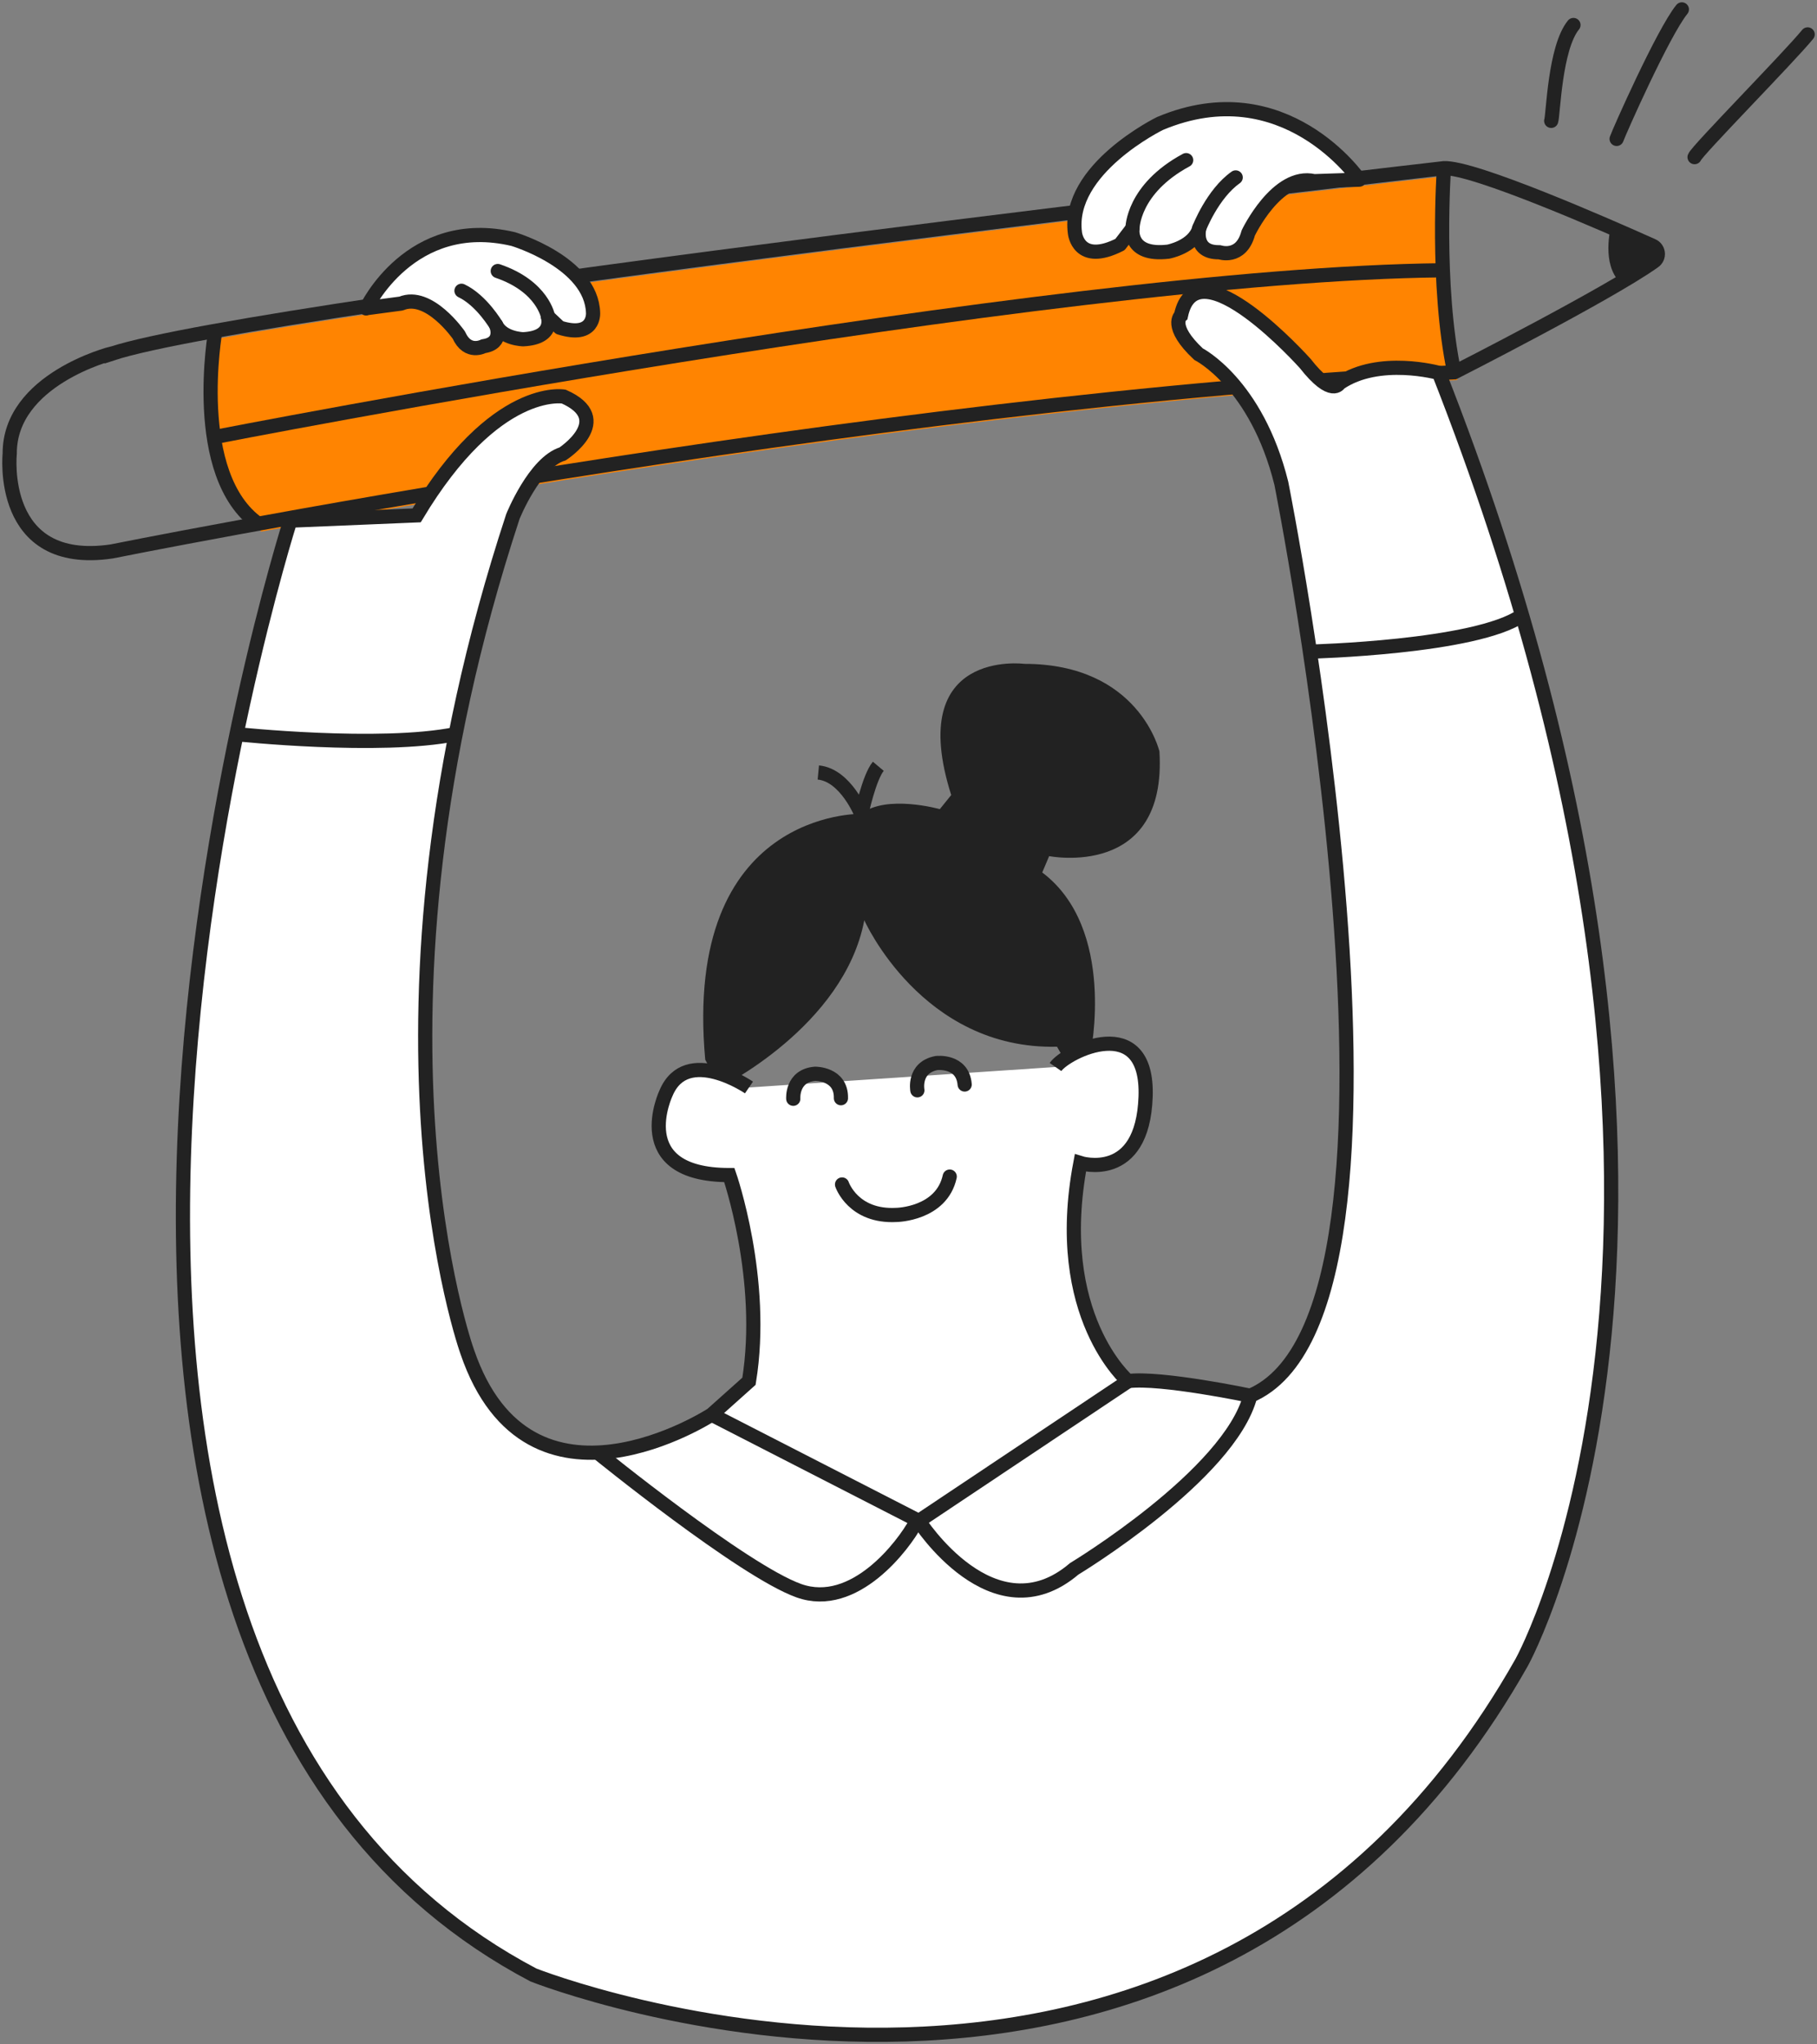 <svg width="128" height="144" viewBox="0 0 128 144" fill="none" xmlns="http://www.w3.org/2000/svg">
<rect x="0" y="0" width="128" height="144" fill="#808080" stroke="none"/>
<g clip-path="url(#clip0_1940_67274)">
<path d="M101.929 12.392C101.929 12.392 38.607 19.646 15.38 23.843C15.38 23.843 13.563 34.011 18.408 37.44C35.894 34.262 72.394 28.172 102.666 26.769C101.349 20.6 101.942 12.392 101.942 12.392H101.929Z" fill="#FF8401"/>
<path d="M7.861 24.902C7.861 24.902 0.658 26.716 0.685 31.959C0.685 31.959 -0.158 40.021 7.861 38.843C7.861 38.843 60.991 28.133 102.442 26.226C102.442 26.226 113.331 20.692 116.518 18.415C116.926 18.124 116.86 17.502 116.399 17.303C113.358 15.94 103.785 11.73 101.705 11.849C101.705 11.849 18.513 21.394 7.861 24.916V24.902Z" stroke="#222222" stroke-miterlimit="10"/>
<path d="M101.718 11.849C101.718 11.849 101.139 20.07 102.442 26.226" stroke="#222222" stroke-miterlimit="10"/>
<path d="M15.169 23.3C15.169 23.3 13.352 33.468 18.197 36.897" stroke="#222222" stroke-miterlimit="10"/>
<path d="M15.063 30.794C15.063 30.794 73.724 19.329 101.586 19.038" stroke="#222222" stroke-miterlimit="10"/>
<path d="M113.477 16.006C113.477 16.006 112.792 18.601 114.148 19.911L116.795 17.648L113.477 16.006Z" fill="#222222"/>
<path d="M50.708 76.6C50.708 76.6 59.464 72.311 60.886 64.818C60.886 64.818 64.942 73.953 74.462 73.728L75.344 75.263L76.819 74.218C76.819 74.218 78.675 65.414 73.421 61.455L73.909 60.303C73.909 60.303 82.23 61.958 81.677 52.929C81.677 52.929 80.255 46.76 72.157 46.76C72.157 46.76 63.73 45.661 67.009 56.001L66.206 56.994C66.206 56.994 62.453 55.934 60.662 57.325C60.662 57.325 48.074 57.033 49.681 74.641" fill="#222222"/>
<path d="M52.762 76.6C52.762 76.6 48.377 73.595 46.929 76.971C46.929 76.971 44.15 82.77 51.379 82.77C51.379 82.77 53.934 90.104 52.762 97.293L50.142 99.636C50.142 99.636 37.29 108.003 32.919 95.228C32.919 95.228 24.452 71.901 36.131 36.381C36.131 36.381 37.659 32.568 39.634 31.972C39.634 31.972 43.36 29.549 39.713 27.934C39.713 27.934 34.894 27.047 29.35 36.301L20.449 36.672C20.449 36.672 -5.043 116.662 37.58 139.115C37.58 139.115 84.284 157.61 107.196 117.098C107.196 117.098 124.708 85.696 101.363 26.266C101.363 26.266 97.136 25.088 94.358 26.994C94.358 26.994 93.844 28.027 91.948 25.604C91.948 25.604 84.284 17.025 83.192 22.228C83.192 22.228 82.309 22.956 84.429 24.942C84.429 24.942 88.511 26.994 90.263 34.037C90.263 34.037 101.942 92.448 88.077 98.312C88.077 98.312 81.796 96.989 79.465 97.28C79.465 97.28 74.067 92.699 76.108 81.923C76.108 81.923 80.492 83.299 80.703 77.249C80.914 71.199 75.12 74.059 74.356 75.157" fill="white"/>
<path d="M52.762 76.6C52.762 76.6 48.377 73.595 46.929 76.971C46.929 76.971 44.15 82.77 51.379 82.77C51.379 82.77 53.934 90.104 52.762 97.293L50.142 99.636C50.142 99.636 37.29 108.003 32.919 95.228C32.919 95.228 24.452 71.901 36.131 36.381C36.131 36.381 37.659 32.568 39.634 31.972C39.634 31.972 43.36 29.549 39.713 27.934C39.713 27.934 34.894 27.047 29.35 36.301L20.449 36.672C20.449 36.672 -5.043 116.662 37.58 139.115C37.58 139.115 84.284 157.61 107.196 117.098C107.196 117.098 124.708 85.696 101.363 26.266C101.363 26.266 97.136 25.088 94.358 26.994C94.358 26.994 93.844 28.027 91.948 25.604C91.948 25.604 84.284 17.025 83.192 22.228C83.192 22.228 82.309 22.956 84.429 24.942C84.429 24.942 88.511 26.994 90.263 34.037C90.263 34.037 101.942 92.448 88.077 98.312C88.077 98.312 81.796 96.989 79.465 97.28C79.465 97.28 74.067 92.699 76.108 81.923C76.108 81.923 80.492 83.299 80.703 77.249C80.914 71.199 75.12 74.059 74.356 75.157" stroke="#222222" stroke-miterlimit="10"/>
<path d="M92.277 45.9C92.277 45.9 103.996 45.608 107.222 43.344" stroke="#222222" stroke-miterlimit="10"/>
<path d="M16.656 51.711C16.656 51.711 26.756 52.784 32.088 51.711" stroke="#222222" stroke-miterlimit="10"/>
<path d="M50.142 99.65L64.731 107.13L79.465 97.293" stroke="#222222" stroke-miterlimit="10"/>
<path d="M64.731 107.13C64.731 107.13 69.984 115.351 75.673 110.505C75.673 110.505 86.615 103.899 88.076 98.326" stroke="#222222" stroke-miterlimit="10"/>
<path d="M42.109 102.324C42.109 102.324 52.327 110.625 56.264 112.041C60.201 113.458 63.678 108.811 64.507 107.262" stroke="#222222" stroke-miterlimit="10"/>
<path d="M57.647 54.412C59.582 54.597 60.675 57.351 60.675 57.351C60.675 57.351 61.228 54.743 61.873 53.975" stroke="#222222" stroke-miterlimit="10"/>
<path d="M64.625 76.799C64.625 76.799 64.323 75.197 65.969 74.879C65.969 74.879 67.812 74.654 67.957 76.389" stroke="#222222" stroke-miterlimit="10" stroke-linecap="round"/>
<path d="M55.882 77.395C55.882 77.395 55.751 75.766 57.423 75.634C57.423 75.634 59.279 75.608 59.24 77.355" stroke="#222222" stroke-miterlimit="10" stroke-linecap="round"/>
<path d="M59.319 83.432C59.319 83.432 60.096 85.749 63.164 85.576C63.164 85.576 66.324 85.523 66.904 82.876" stroke="#222222" stroke-miterlimit="10" stroke-linecap="round"/>
<path d="M95.753 12.656C95.753 12.656 90.5 5.004 81.717 8.698C81.717 8.698 75.12 11.915 75.726 16.416C75.726 16.416 75.95 18.72 78.899 17.224L79.781 16.072C79.781 16.072 79.452 18.058 82.296 17.727C82.296 17.727 84.1 17.396 84.482 16.072C84.482 16.072 84.048 17.806 85.904 17.767C85.904 17.767 87.432 18.296 87.932 16.416C87.932 16.416 89.96 12.153 92.58 12.762L95.753 12.656Z" fill="white" stroke="#222222" stroke-linejoin="round"/>
<path d="M84.481 16.072C84.481 16.072 85.416 13.649 87.049 12.498" stroke="#222222" stroke-linecap="round" stroke-linejoin="round"/>
<path d="M79.781 16.072C79.781 16.072 79.781 13.318 83.56 11.28" stroke="#222222" stroke-linecap="round" stroke-linejoin="round"/>
<path d="M25.794 21.725C25.794 21.725 28.889 15.119 36.157 16.84C36.157 16.84 41.674 18.482 41.78 22.043C41.78 22.043 41.898 23.857 39.423 23.076L38.593 22.294C38.593 22.294 39.107 23.79 36.855 23.896C36.855 23.896 35.42 23.87 34.946 22.89C34.946 22.89 35.512 24.174 34.063 24.386C34.063 24.386 32.944 24.995 32.325 23.605C32.325 23.605 30.219 20.56 28.257 21.381L25.781 21.712L25.794 21.725Z" fill="white" stroke="#222222" stroke-linejoin="round"/>
<path d="M34.959 22.917C34.959 22.917 33.932 21.156 32.51 20.481" stroke="#222222" stroke-linecap="round" stroke-linejoin="round"/>
<path d="M38.606 22.308C38.606 22.308 38.251 20.176 35.065 19.091" stroke="#222222" stroke-linecap="round" stroke-linejoin="round"/>
<path d="M109.276 8.513C109.421 8.076 109.527 3.376 110.843 1.761L109.276 8.513Z" fill="white"/>
<path d="M109.276 8.513C109.421 8.076 109.527 3.376 110.843 1.761" stroke="#222222" stroke-miterlimit="10" stroke-linecap="round"/>
<path d="M113.885 9.784C114.03 9.347 117.163 2.277 118.48 0.662L113.885 9.784Z" fill="white"/>
<path d="M113.885 9.784C114.03 9.347 117.163 2.277 118.48 0.662" stroke="#222222" stroke-miterlimit="10" stroke-linecap="round"/>
<path d="M119.375 11.068C119.52 10.631 126.025 4.038 127.341 2.423L119.375 11.068Z" fill="white"/>
<path d="M119.375 11.068C119.52 10.631 126.025 4.038 127.341 2.423" stroke="#222222" stroke-miterlimit="10" stroke-linecap="round"/>
</g>
<defs>
<clipPath id="clip0_1940_67274">
<rect width="128" height="144" fill="white"/>
</clipPath>
</defs>
</svg>
